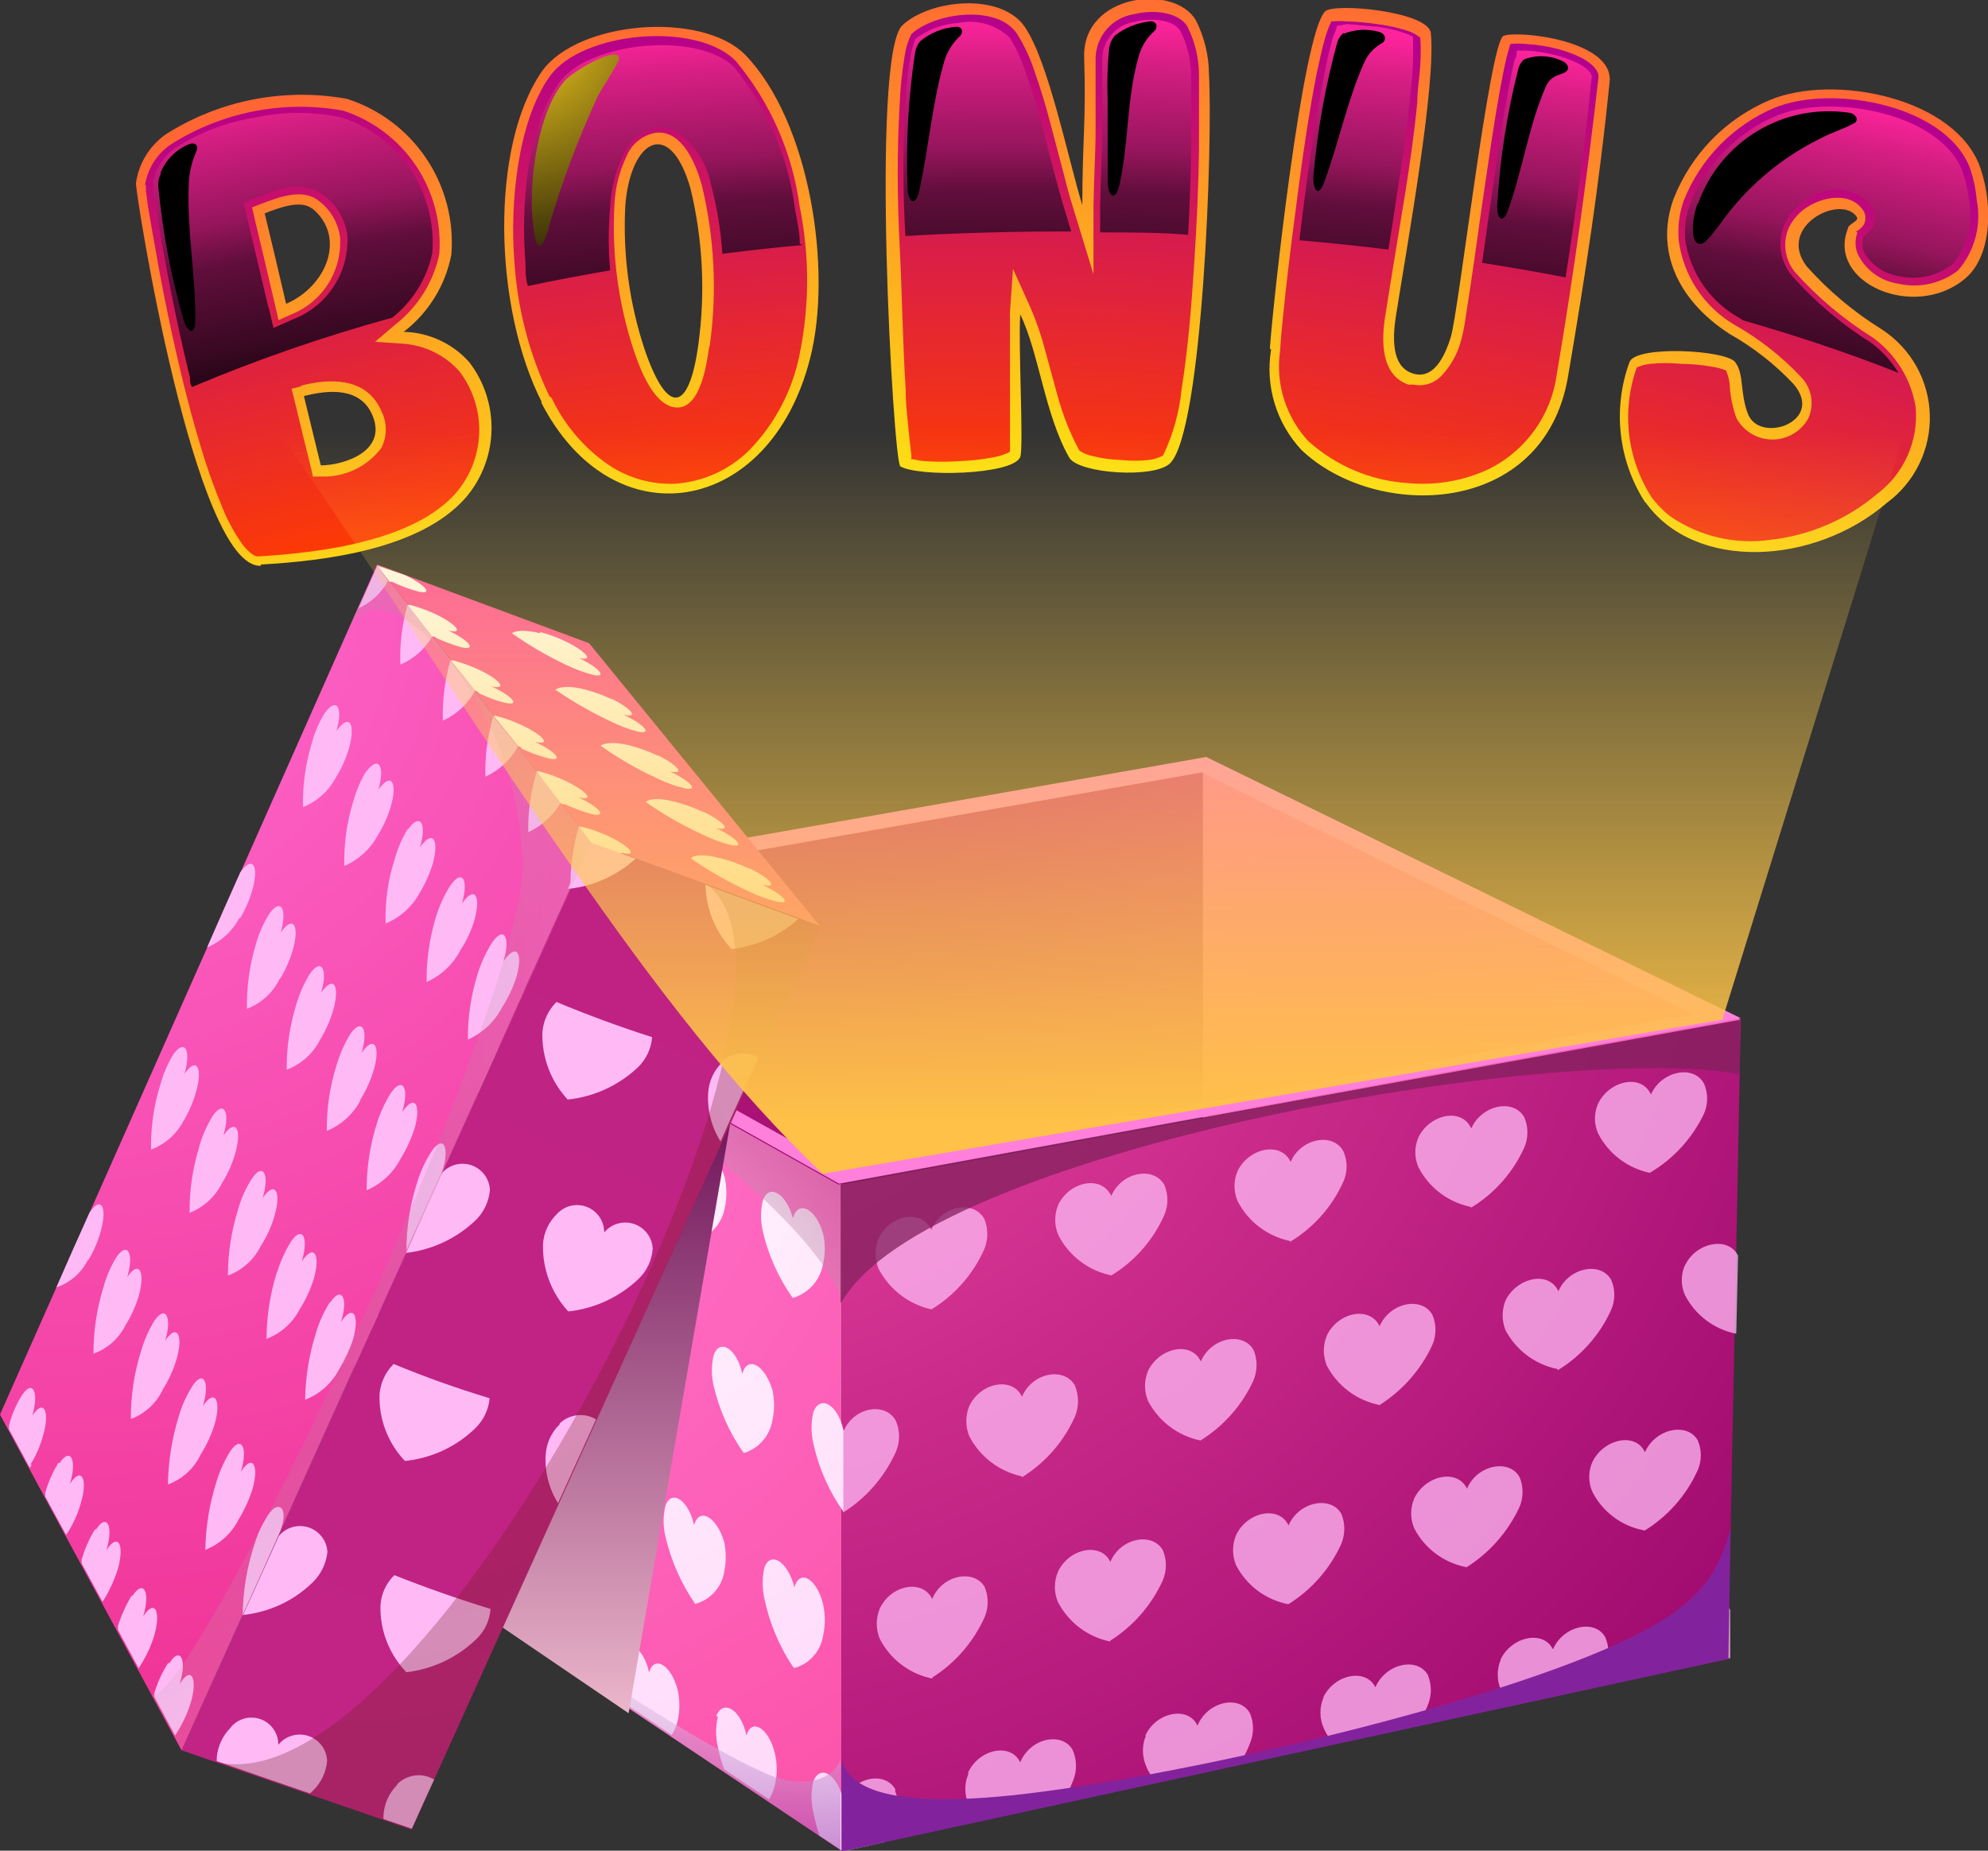 <svg width="116" height="108" viewBox="0 0 116 108" fill="none" xmlns="http://www.w3.org/2000/svg">
<rect x="0" y="0" width="116" height="108" fill="#333333" stroke="none"/>
<g clip-path="url(#clip0_4_2870)">
<path fill-rule="evenodd" clip-rule="evenodd" d="M49.099 108V69.127L20.301 53.068L20.829 89.074L49.099 108Z" fill="url(#paint0_radial_4_2870)"/>
<path fill-rule="evenodd" clip-rule="evenodd" d="M49.099 69.127V108L100.836 96.76L101.575 59.505L49.099 69.127Z" fill="url(#paint1_radial_4_2870)"/>
<path fill-rule="evenodd" clip-rule="evenodd" d="M26.282 74.246C25.451 73.107 24.854 71.816 24.523 70.446C24.386 69.868 24.386 69.266 24.523 68.687C24.857 67.72 25.878 68.335 26.282 69.76C26.581 68.705 27.602 69.32 28.041 70.71C28.176 71.289 28.176 71.891 28.041 72.469C27.971 72.89 27.778 73.281 27.487 73.594C27.196 73.907 26.82 74.127 26.405 74.228L26.282 74.246ZM31.982 77.763C31.155 76.603 30.558 75.296 30.223 73.911C30.092 73.332 30.092 72.731 30.223 72.152C30.557 71.185 31.577 71.801 31.982 73.243C32.281 72.17 33.319 72.786 33.741 74.175C33.876 74.754 33.876 75.356 33.741 75.934C33.661 76.354 33.463 76.743 33.17 77.054C32.877 77.365 32.502 77.587 32.087 77.693L31.982 77.763ZM37.699 81.281C36.855 80.112 36.257 78.784 35.94 77.376C35.812 76.797 35.812 76.197 35.94 75.618C36.292 74.615 37.312 75.231 37.699 76.691C38.016 75.618 39.036 76.216 39.458 77.64C39.591 78.219 39.591 78.82 39.458 79.399C39.386 79.834 39.193 80.24 38.901 80.57C38.608 80.9 38.228 81.14 37.805 81.264L37.699 81.281ZM43.399 84.799C42.562 83.613 41.965 82.274 41.64 80.859C41.506 80.281 41.506 79.679 41.64 79.1C41.974 78.08 42.994 78.678 43.311 80.173C43.628 79.065 44.648 79.681 45.07 81.123C45.2 81.702 45.2 82.303 45.07 82.882C44.998 83.326 44.803 83.74 44.508 84.079C44.213 84.418 43.828 84.667 43.399 84.799V84.799ZM23.555 82.653C22.732 81.498 22.135 80.197 21.796 78.819C21.647 78.242 21.647 77.637 21.796 77.06C22.13 76.11 23.151 76.761 23.555 78.168C23.854 77.148 24.875 77.781 25.227 79.188C25.376 79.765 25.376 80.37 25.227 80.947C25.17 81.374 24.982 81.772 24.689 82.087C24.396 82.403 24.012 82.619 23.591 82.706L23.555 82.653ZM29.238 86.312C28.414 85.137 27.818 83.819 27.478 82.425C27.342 81.846 27.342 81.244 27.478 80.666C27.813 79.698 28.815 80.332 29.15 81.774C29.466 80.736 30.469 81.369 30.909 82.776C31.041 83.355 31.041 83.957 30.909 84.535C30.838 84.957 30.645 85.348 30.355 85.66C30.064 85.973 29.688 86.194 29.273 86.294L29.238 86.312ZM34.92 89.953C34.09 88.775 33.493 87.45 33.16 86.048C33.029 85.469 33.029 84.868 33.16 84.289C33.495 83.304 34.515 83.938 34.92 85.397C35.219 84.342 36.239 84.975 36.591 86.4C36.729 86.978 36.729 87.581 36.591 88.159C36.523 88.581 36.331 88.973 36.039 89.286C35.748 89.599 35.371 89.819 34.955 89.918L34.92 89.953ZM40.584 93.629C39.751 92.428 39.154 91.079 38.825 89.654C38.687 89.076 38.687 88.473 38.825 87.895C39.159 86.875 40.18 87.526 40.496 89.003C40.813 87.913 41.833 88.546 42.255 89.988C42.377 90.568 42.377 91.167 42.255 91.747C42.181 92.182 41.984 92.587 41.688 92.914C41.392 93.241 41.009 93.477 40.584 93.594V93.629ZM46.266 97.27C45.458 96.053 44.891 94.691 44.595 93.26C44.472 92.68 44.472 92.081 44.595 91.501C44.947 90.481 45.967 91.114 46.354 92.627C46.671 91.519 47.674 92.152 48.026 93.612C48.166 94.219 48.166 94.851 48.026 95.459C47.957 95.9 47.764 96.312 47.467 96.646C47.171 96.98 46.784 97.221 46.354 97.341L46.266 97.27ZM23.291 62.461C22.461 61.348 21.863 60.08 21.532 58.732C21.389 58.154 21.389 57.55 21.532 56.973C21.867 56.023 22.904 56.603 23.291 58.01C23.591 56.955 24.611 57.535 25.051 58.907C25.2 59.484 25.2 60.09 25.051 60.666C24.971 61.086 24.772 61.475 24.48 61.786C24.187 62.098 23.811 62.319 23.397 62.425L23.291 62.461ZM29.062 65.732C28.221 64.613 27.622 63.331 27.302 61.968C27.162 61.39 27.162 60.787 27.302 60.209C27.637 59.224 28.675 59.805 29.062 61.229C29.361 60.156 30.399 60.754 30.821 62.126C30.959 62.705 30.959 63.307 30.821 63.885C30.725 64.315 30.508 64.709 30.197 65.02C29.885 65.332 29.491 65.548 29.062 65.644V65.732ZM34.797 69.074C33.963 67.931 33.365 66.634 33.037 65.257C32.9 64.679 32.9 64.077 33.037 63.498C33.372 62.513 34.41 63.094 34.797 64.536C35.096 63.446 36.133 64.026 36.556 65.433C36.691 66.012 36.691 66.614 36.556 67.192C36.481 67.631 36.285 68.04 35.99 68.373C35.694 68.706 35.311 68.949 34.885 69.074H34.797ZM40.531 72.416C39.691 71.257 39.093 69.942 38.772 68.547C38.629 67.969 38.629 67.365 38.772 66.788C39.106 65.767 40.144 66.348 40.531 67.808C40.848 66.717 41.886 67.298 42.291 68.722C42.415 69.302 42.415 69.902 42.291 70.481C42.211 70.937 42.003 71.361 41.691 71.704C41.38 72.046 40.978 72.293 40.531 72.416V72.416ZM46.266 75.758C45.426 74.58 44.828 73.247 44.507 71.836C44.373 71.257 44.373 70.656 44.507 70.077C44.841 69.039 45.879 69.62 46.266 71.097C46.583 69.971 47.621 70.552 48.026 71.994C48.161 72.573 48.161 73.175 48.026 73.753C47.949 74.216 47.743 74.648 47.432 75C47.121 75.351 46.717 75.608 46.266 75.741V75.758ZM20.6 70.763C21.018 70.668 21.398 70.45 21.69 70.136C21.982 69.822 22.172 69.428 22.236 69.004C22.374 68.426 22.374 67.823 22.236 67.245C21.867 65.873 20.846 65.275 20.477 66.295V70.71L20.6 70.763ZM22.5 87.438C22.148 86.048 21.128 85.38 20.829 86.382V89.074L22.13 89.936C22.287 89.699 22.4 89.437 22.465 89.162C22.614 88.585 22.614 87.98 22.465 87.403L22.5 87.438ZM47.463 84.254C47.777 85.684 48.375 87.035 49.222 88.229V83.48C48.888 81.967 47.867 81.369 47.463 82.39C47.318 83.003 47.318 83.641 47.463 84.254V84.254ZM49.222 105.098C48.888 103.585 47.885 102.917 47.463 103.937C47.318 104.544 47.318 105.177 47.463 105.784C47.553 106.236 47.67 106.682 47.814 107.121L49.134 108V105.133L49.222 105.098ZM28.252 92.926C28.393 92.348 28.393 91.745 28.252 91.167C27.901 89.777 26.88 89.109 26.581 90.129C26.247 88.687 25.244 88.036 24.822 88.968C24.678 89.546 24.678 90.15 24.822 90.727C24.915 91.156 25.032 91.579 25.174 91.993L27.813 93.752C27.962 93.5 28.074 93.227 28.147 92.943L28.252 92.926ZM30.557 92.715C30.423 93.293 30.423 93.895 30.557 94.474C30.645 94.911 30.769 95.34 30.926 95.758L33.547 97.517C33.707 97.263 33.82 96.983 33.882 96.69C34.011 96.111 34.011 95.51 33.882 94.931C33.53 93.506 32.51 92.838 32.211 93.893C31.876 92.433 30.873 91.765 30.451 92.732L30.557 92.715ZM36.221 96.444C36.087 97.022 36.087 97.624 36.221 98.203C36.314 98.637 36.432 99.066 36.573 99.487L39.194 101.246C39.36 100.987 39.479 100.701 39.546 100.401C39.673 99.822 39.673 99.222 39.546 98.642C39.194 97.2 38.174 96.532 37.875 97.605C37.558 96.127 36.538 95.459 36.116 96.426L36.221 96.444ZM41.886 100.19C41.752 100.769 41.752 101.37 41.886 101.949C41.974 102.392 42.098 102.828 42.255 103.251C43.117 103.849 44.015 104.429 44.877 105.01C45.036 104.75 45.149 104.464 45.211 104.165C45.361 103.559 45.361 102.925 45.211 102.319C44.877 100.876 43.856 100.208 43.557 101.281C43.24 99.786 42.22 99.135 41.798 100.12L41.886 100.19Z" fill="url(#paint2_radial_4_2870)"/>
<path opacity="0.75" fill-rule="evenodd" clip-rule="evenodd" d="M54.341 76.409C53.685 76.263 53.07 75.974 52.538 75.564C52.006 75.153 51.571 74.631 51.262 74.034C51.032 73.471 51.032 72.839 51.262 72.276C51.896 70.904 53.76 70.517 54.341 71.766C54.939 70.341 56.804 70.007 57.437 71.132C57.666 71.696 57.666 72.327 57.437 72.891C56.79 74.348 55.717 75.575 54.358 76.409H54.341ZM64.808 74.421C64.154 74.281 63.54 73.997 63.011 73.589C62.481 73.182 62.049 72.661 61.747 72.064C61.631 71.786 61.571 71.487 61.571 71.185C61.571 70.883 61.631 70.584 61.747 70.305C62.398 68.951 64.263 68.547 64.843 69.795C65.441 68.388 67.306 68.037 67.939 69.145C68.056 69.423 68.117 69.722 68.117 70.024C68.117 70.326 68.056 70.625 67.939 70.904C67.294 72.362 66.221 73.589 64.861 74.421H64.808ZM75.257 72.416C74.609 72.28 74 72.001 73.473 71.599C72.947 71.198 72.517 70.683 72.214 70.094C72.095 69.817 72.034 69.517 72.034 69.215C72.034 68.913 72.095 68.613 72.214 68.335C72.865 66.999 74.73 66.576 75.31 67.808C75.891 66.436 77.773 66.049 78.389 67.192C78.512 67.469 78.576 67.769 78.576 68.072C78.576 68.375 78.512 68.674 78.389 68.951C77.736 70.415 76.649 71.643 75.275 72.469L75.257 72.416ZM85.812 70.429C85.166 70.296 84.557 70.019 84.03 69.621C83.504 69.222 83.073 68.711 82.769 68.124C82.647 67.847 82.584 67.548 82.584 67.245C82.584 66.942 82.647 66.643 82.769 66.365C83.42 65.029 85.285 64.606 85.848 65.855C86.463 64.466 88.328 64.096 88.944 65.205C89.063 65.483 89.124 65.782 89.124 66.084C89.124 66.386 89.063 66.686 88.944 66.963C88.285 68.424 87.2 69.65 85.83 70.481L85.812 70.429ZM96.262 68.441C95.622 68.307 95.02 68.033 94.5 67.637C93.979 67.242 93.554 66.735 93.254 66.154C93.13 65.878 93.065 65.578 93.065 65.275C93.065 64.972 93.13 64.672 93.254 64.395C93.905 63.059 95.769 62.636 96.332 63.868C96.948 62.496 98.813 62.109 99.428 63.234C99.55 63.512 99.612 63.811 99.612 64.114C99.612 64.417 99.55 64.716 99.428 64.993C98.747 66.421 97.657 67.615 96.297 68.424L96.262 68.441ZM59.618 86.154C58.968 86.012 58.356 85.729 57.827 85.325C57.298 84.921 56.865 84.405 56.557 83.814C56.327 83.251 56.327 82.619 56.557 82.055C57.191 80.701 59.056 80.296 59.636 81.51C60.217 80.103 62.081 79.751 62.715 80.842C62.838 81.134 62.901 81.448 62.901 81.765C62.901 82.082 62.838 82.396 62.715 82.689C62.06 84.141 60.989 85.365 59.636 86.207L59.618 86.154ZM70.033 84.061C69.387 83.925 68.779 83.648 68.253 83.25C67.726 82.851 67.295 82.341 66.989 81.756C66.872 81.478 66.812 81.179 66.812 80.877C66.812 80.575 66.872 80.276 66.989 79.997C67.64 78.643 69.505 78.238 70.068 79.452C70.666 78.045 72.531 77.693 73.147 78.784C73.377 79.347 73.377 79.979 73.147 80.543C72.485 81.996 71.407 83.22 70.05 84.061H70.033ZM80.465 81.985C79.82 81.853 79.212 81.579 78.686 81.183C78.16 80.788 77.728 80.281 77.421 79.698C77.189 79.135 77.189 78.503 77.421 77.939C78.055 76.585 79.919 76.18 80.5 77.394C81.098 76.005 82.963 75.635 83.578 76.726C83.698 77.003 83.76 77.303 83.76 77.605C83.76 77.908 83.698 78.207 83.578 78.485C82.909 79.933 81.833 81.155 80.482 82.003L80.465 81.985ZM90.879 79.892C90.24 79.763 89.637 79.495 89.114 79.105C88.59 78.716 88.16 78.216 87.853 77.64C87.621 77.077 87.621 76.445 87.853 75.881C88.504 74.562 90.369 74.123 90.932 75.354C91.53 73.964 93.395 73.595 94.01 74.685C94.132 74.963 94.195 75.262 94.195 75.565C94.195 75.868 94.132 76.167 94.01 76.444C93.35 77.903 92.264 79.129 90.897 79.962L90.879 79.892ZM54.394 97.956C53.742 97.824 53.128 97.546 52.599 97.144C52.069 96.742 51.636 96.226 51.333 95.635C51.102 95.071 51.102 94.439 51.333 93.876C51.966 92.504 53.813 92.117 54.394 93.313C54.974 91.888 56.839 91.554 57.455 92.609C57.687 93.172 57.687 93.805 57.455 94.368C56.807 95.814 55.749 97.037 54.411 97.886L54.394 97.956ZM64.773 95.793C64.126 95.66 63.517 95.384 62.99 94.985C62.464 94.586 62.033 94.075 61.729 93.489C61.612 93.21 61.552 92.911 61.552 92.609C61.552 92.307 61.612 92.008 61.729 91.73C62.363 90.358 64.228 89.971 64.79 91.149C65.371 89.742 67.236 89.39 67.851 90.463C67.969 90.741 68.03 91.04 68.03 91.343C68.03 91.645 67.969 91.944 67.851 92.222C67.196 93.668 66.132 94.891 64.79 95.74L64.773 95.793ZM75.152 93.612C74.509 93.486 73.903 93.217 73.379 92.824C72.855 92.431 72.427 91.924 72.126 91.343C72.009 91.064 71.949 90.765 71.949 90.463C71.949 90.161 72.009 89.862 72.126 89.584C72.76 88.229 74.624 87.825 75.187 89.021C75.785 87.631 77.632 87.262 78.266 88.335C78.498 88.898 78.498 89.531 78.266 90.094C77.609 91.544 76.538 92.768 75.187 93.612H75.152ZM85.531 91.448C84.893 91.322 84.292 91.054 83.771 90.664C83.25 90.275 82.824 89.773 82.523 89.197C82.404 88.919 82.342 88.62 82.342 88.317C82.342 88.015 82.404 87.716 82.523 87.438C83.174 86.101 85.021 85.679 85.601 86.875C86.182 85.485 88.047 85.116 88.662 86.189C88.781 86.467 88.841 86.766 88.841 87.068C88.841 87.371 88.781 87.67 88.662 87.948C87.99 89.394 86.915 90.615 85.566 91.466L85.531 91.448ZM95.91 89.302C95.274 89.183 94.674 88.919 94.156 88.532C93.637 88.145 93.215 87.644 92.92 87.068C92.795 86.792 92.731 86.492 92.731 86.189C92.731 85.886 92.795 85.586 92.92 85.309C93.57 83.973 95.435 83.55 95.981 84.747C96.596 83.357 98.443 82.988 99.059 84.043C99.18 84.32 99.243 84.62 99.243 84.922C99.243 85.225 99.18 85.525 99.059 85.802C98.403 87.258 97.324 88.484 95.963 89.32L95.91 89.302ZM52.248 104.429C51.632 103.321 49.767 103.708 49.204 105.133V108.035L51.597 107.508C51.862 107.128 52.075 106.713 52.23 106.276C52.462 105.713 52.462 105.081 52.23 104.517L52.248 104.429ZM49.204 88.264C50.545 87.415 51.609 86.192 52.265 84.747C52.394 84.456 52.46 84.141 52.46 83.823C52.46 83.505 52.394 83.191 52.265 82.9C51.632 81.774 49.767 82.126 49.204 83.568V88.317V88.264ZM98.32 73.823C98.196 74.1 98.132 74.4 98.132 74.703C98.132 75.006 98.196 75.306 98.32 75.582C98.617 76.158 99.041 76.66 99.558 77.05C100.076 77.44 100.675 77.708 101.311 77.834L101.416 73.278C100.853 72.135 98.989 72.487 98.338 73.806L98.32 73.823ZM100.994 94.016C100.431 92.891 98.584 93.278 97.933 94.614C97.811 94.891 97.748 95.191 97.748 95.494C97.748 95.797 97.811 96.096 97.933 96.373C98.078 96.715 98.287 97.025 98.549 97.288L100.959 96.76V93.981L100.994 94.016ZM56.505 103.515C56.388 103.793 56.327 104.092 56.327 104.394C56.327 104.696 56.388 104.995 56.505 105.274C56.65 105.634 56.866 105.963 57.138 106.241L61.941 105.203C62.208 104.822 62.427 104.408 62.591 103.972C62.719 103.681 62.785 103.366 62.785 103.049C62.785 102.731 62.719 102.416 62.591 102.125C61.976 101.035 60.111 101.421 59.531 102.846C58.968 101.668 57.12 102.072 56.487 103.444L56.505 103.515ZM66.866 101.281C66.749 101.559 66.689 101.858 66.689 102.16C66.689 102.462 66.749 102.761 66.866 103.04C67.002 103.396 67.212 103.72 67.482 103.99L72.302 102.952C72.565 102.576 72.778 102.168 72.935 101.738C73.052 101.46 73.113 101.161 73.113 100.859C73.113 100.557 73.052 100.258 72.935 99.979C72.32 98.889 70.472 99.276 69.874 100.7C69.311 99.522 67.447 99.926 66.831 101.281H66.866ZM77.228 99.064C77.109 99.342 77.047 99.642 77.047 99.944C77.047 100.246 77.109 100.546 77.228 100.823C77.374 101.173 77.59 101.491 77.861 101.756L82.664 100.718C82.928 100.341 83.147 99.933 83.314 99.504C83.547 98.941 83.547 98.308 83.314 97.745C82.699 96.672 80.852 97.077 80.254 98.466C79.691 97.323 77.844 97.71 77.21 99.064H77.228ZM87.572 96.848C87.454 97.126 87.393 97.425 87.393 97.728C87.393 98.03 87.454 98.329 87.572 98.607C87.718 98.957 87.934 99.274 88.205 99.539L93.008 98.484C93.285 98.121 93.504 97.718 93.659 97.288C93.785 97.012 93.85 96.712 93.85 96.409C93.85 96.105 93.785 95.805 93.659 95.529C93.06 94.474 91.213 94.861 90.615 96.25C90.052 95.107 88.205 95.494 87.554 96.848H87.572Z" fill="url(#paint3_radial_4_2870)"/>
<path style="mix-blend-mode:multiply" opacity="0.5" fill-rule="evenodd" clip-rule="evenodd" d="M25.754 91.466C22.412 88.986 21.268 87.209 20.776 84.43V89.038L49.046 107.965V102.688C48.465 104.13 46.46 104.271 44.806 103.55C39.634 101.281 30.346 94.755 25.701 91.378L25.754 91.466Z" fill="url(#paint4_radial_4_2870)"/>
<path style="mix-blend-mode:multiply" fill-rule="evenodd" clip-rule="evenodd" d="M49.099 102.776V108.053L100.853 96.813L100.977 89.197C100.203 92.24 98.69 93.981 94.292 95.969C85.883 99.768 68.221 103.796 59.108 104.764C54.552 105.238 49.855 105.168 49.151 102.811L49.099 102.776Z" fill="url(#paint5_radial_4_2870)"/>
<path style="mix-blend-mode:multiply" opacity="0.4" fill-rule="evenodd" clip-rule="evenodd" d="M20.354 56.849V53.068L49.151 69.127V76.005C47.216 69.479 25.913 55.267 20.406 56.849H20.354Z" fill="url(#paint6_radial_4_2870)"/>
<path style="mix-blend-mode:multiply" opacity="0.75" fill-rule="evenodd" clip-rule="evenodd" d="M49.099 76.005C54.024 67.21 90.686 60.719 101.522 62.689V59.505L49.046 69.127V76.005H49.099Z" fill="url(#paint7_radial_4_2870)"/>
<path fill-rule="evenodd" clip-rule="evenodd" d="M48.923 69.127L101.381 59.488L70.314 44.238L20.301 53.068L48.923 69.127Z" fill="url(#paint8_radial_4_2870)"/>
<path fill-rule="evenodd" clip-rule="evenodd" d="M70.191 65.222L101.575 59.505L70.314 44.238L70.191 45.1V65.222Z" fill="url(#paint9_radial_4_2870)"/>
<path d="M70.191 45.117L98.831 59.189L49.081 68.195L22.588 53.42L70.191 45.065V45.117ZM70.332 44.185L20.301 52.98L48.958 69.074L101.575 59.418L70.332 44.15V44.185Z" fill="#FF80DB"/>
<path style="mix-blend-mode:multiply" fill-rule="evenodd" clip-rule="evenodd" d="M36.679 99.979L42.59 65.662L40.549 64.536L28.639 94.509L36.679 99.979Z" fill="url(#paint10_linear_4_2870)"/>
<path fill-rule="evenodd" clip-rule="evenodd" d="M22.007 32.945L34.497 49.128L10.59 102.143L0 82.548L22.007 32.945Z" fill="url(#paint11_radial_4_2870)"/>
<path fill-rule="evenodd" clip-rule="evenodd" d="M34.497 49.128L47.832 54.035L34.374 37.536L22.007 32.945L34.497 49.128Z" fill="url(#paint12_radial_4_2870)"/>
<path fill-rule="evenodd" clip-rule="evenodd" d="M47.832 54.035L34.497 49.128L10.59 102.143L24.013 106.769L47.832 54.035Z" fill="url(#paint13_radial_4_2870)"/>
<path fill-rule="evenodd" clip-rule="evenodd" d="M1.777 85.468C2.114 84.922 2.369 84.329 2.533 83.709C2.92 82.319 2.533 81.616 1.882 82.618C2.305 81.194 1.882 80.49 1.284 81.422C0.939 81.964 0.683 82.558 0.528 83.181C0.528 83.269 0.528 83.357 0.528 83.41L1.742 85.661L1.847 85.485L1.777 85.468ZM3.413 85.362C3.071 85.908 2.81 86.501 2.639 87.121C2.644 87.191 2.644 87.262 2.639 87.332L3.853 89.566L3.958 89.425C4.301 88.88 4.562 88.288 4.732 87.666C5.137 86.259 4.732 85.573 4.081 86.594C4.521 85.134 4.081 84.448 3.483 85.38L3.413 85.362ZM5.541 89.249C5.204 89.798 4.944 90.389 4.767 91.008C4.762 91.085 4.762 91.161 4.767 91.237L5.981 93.471L6.087 93.313C6.42 92.76 6.686 92.17 6.878 91.554C7.283 90.111 6.878 89.425 6.21 90.463C6.65 89.003 6.21 88.3 5.612 89.249H5.541ZM7.67 93.137C7.337 93.69 7.072 94.28 6.878 94.896C6.886 94.966 6.886 95.037 6.878 95.107L8.092 97.358L8.198 97.182C8.546 96.635 8.818 96.044 9.007 95.423C9.412 93.981 9.007 93.295 8.356 94.333C8.796 92.855 8.356 92.169 7.74 93.119L7.67 93.137ZM9.816 97.042C9.463 97.586 9.19 98.178 9.007 98.801C9.002 98.877 9.002 98.953 9.007 99.029L10.221 101.281L10.326 101.105C10.672 100.557 10.944 99.965 11.136 99.346C11.558 97.886 11.136 97.2 10.485 98.273C10.942 96.778 10.485 96.074 9.887 97.059L9.816 97.042ZM14.161 94.245C14.865 92.697 15.551 91.149 16.255 89.584C16.959 88.018 16.255 87.438 15.639 88.423C15.284 88.966 15.012 89.559 14.83 90.182C14.407 91.477 14.181 92.829 14.161 94.192V94.245ZM11.98 90.446C12.819 90.116 13.508 89.49 13.915 88.687C14.255 88.135 14.527 87.545 14.724 86.928C15.146 85.503 14.724 84.817 14.056 85.89C14.496 84.412 14.056 83.744 13.422 84.711C13.083 85.261 12.817 85.852 12.631 86.47C12.22 87.762 12.001 89.108 11.98 90.463V90.446ZM9.799 86.629C10.645 86.319 11.334 85.686 11.716 84.87C12.062 84.322 12.334 83.73 12.525 83.111C12.93 81.686 12.525 81.018 11.839 82.055C12.279 80.595 11.839 79.927 11.224 80.894C10.877 81.44 10.61 82.032 10.432 82.653C10.033 83.936 9.82 85.268 9.799 86.611V86.629ZM7.635 82.812C8.049 82.657 8.428 82.422 8.751 82.12C9.074 81.818 9.335 81.455 9.517 81.053C9.862 80.506 10.128 79.914 10.309 79.294C10.713 77.887 10.309 77.218 9.64 78.238C10.062 76.814 9.64 76.145 9.007 77.078C8.672 77.627 8.412 78.218 8.233 78.837C7.833 80.106 7.631 81.428 7.635 82.759V82.812ZM7.318 77.341C7.662 76.794 7.928 76.202 8.11 75.582C8.479 74.175 8.11 73.524 7.424 74.527C7.846 73.102 7.424 72.434 6.79 73.366C6.457 73.914 6.202 74.506 6.034 75.125C5.647 76.378 5.451 77.683 5.453 78.995C6.267 78.708 6.936 78.115 7.318 77.341V77.341ZM5.137 73.56C5.474 73.014 5.729 72.421 5.893 71.801C6.263 70.429 5.893 69.76 5.225 70.763C4.574 72.205 3.923 73.665 3.29 75.125C3.69 74.992 4.059 74.78 4.377 74.502C4.694 74.224 4.952 73.886 5.137 73.507V73.56ZM9.359 63.287C8.972 64.516 8.788 65.799 8.813 67.087C9.623 66.785 10.293 66.197 10.696 65.433C11.029 64.885 11.283 64.293 11.452 63.674C11.839 62.302 11.452 61.651 10.766 62.672C11.171 61.247 10.766 60.614 10.115 61.528C9.781 62.076 9.527 62.668 9.359 63.287V63.287ZM11.628 66.928C11.237 68.174 11.047 69.475 11.065 70.781C11.894 70.448 12.57 69.822 12.965 69.022C13.305 68.475 13.566 67.883 13.739 67.263C14.126 65.873 13.739 65.24 13.036 66.26C13.458 64.835 13.036 64.202 12.402 65.134C12.067 65.684 11.807 66.275 11.628 66.893V66.928ZM13.898 70.569C13.501 71.821 13.299 73.126 13.299 74.439C14.146 74.123 14.839 73.493 15.235 72.68C15.586 72.137 15.853 71.544 16.026 70.921C16.431 69.514 16.026 68.881 15.322 69.919C15.762 68.476 15.322 67.825 14.689 68.793C14.342 69.338 14.075 69.93 13.898 70.552V70.569ZM16.167 74.21C15.765 75.479 15.558 76.802 15.551 78.133C16.399 77.811 17.096 77.184 17.504 76.374C17.852 75.827 18.124 75.235 18.313 74.615C18.718 73.19 18.313 72.557 17.609 73.612C18.049 72.135 17.609 71.502 16.959 72.487C16.624 73.039 16.358 73.629 16.167 74.246V74.21ZM19.263 75.969C18.915 76.516 18.642 77.108 18.454 77.728C18.043 79.008 17.824 80.342 17.803 81.686C18.652 81.36 19.353 80.734 19.773 79.927C20.122 79.378 20.4 78.787 20.6 78.168C21.005 76.726 20.6 76.075 19.896 77.148C20.354 75.688 19.896 75.037 19.263 76.022V75.969ZM23.714 72.979L25.825 68.3C26.265 66.84 25.825 66.207 25.156 67.227C24.808 67.774 24.536 68.366 24.347 68.986C23.933 70.259 23.72 71.588 23.714 72.926V72.979ZM21.392 69.461C22.249 69.095 22.952 68.442 23.38 67.614C23.719 67.063 23.991 66.472 24.189 65.855C24.593 64.448 24.189 63.815 23.467 64.906C23.907 63.428 23.467 62.812 22.799 63.797C22.457 64.348 22.186 64.939 21.99 65.556C21.591 66.82 21.389 68.137 21.392 69.461V69.461ZM21.022 64.184C21.363 63.636 21.629 63.044 21.814 62.425C22.218 61.018 21.814 60.385 21.093 61.458C21.532 60.016 21.093 59.382 20.424 60.367C20.091 60.918 19.831 61.509 19.65 62.126C19.249 63.377 19.053 64.683 19.07 65.996C19.904 65.653 20.594 65.031 21.022 64.237V64.184ZM18.683 60.666C19.016 60.116 19.276 59.525 19.456 58.907C19.843 57.5 19.456 56.885 18.735 57.94C19.157 56.498 18.735 55.882 18.067 56.849C17.732 57.399 17.471 57.99 17.293 58.608C16.906 59.843 16.716 61.131 16.73 62.425C17.578 62.104 18.275 61.476 18.683 60.666V60.666ZM16.325 57.148C16.662 56.6 16.923 56.008 17.099 55.39C17.486 54 17.099 53.384 16.378 54.422C16.782 52.997 16.378 52.382 15.71 53.332C15.368 53.878 15.108 54.47 14.935 55.091C14.564 56.316 14.386 57.592 14.408 58.872C15.248 58.553 15.934 57.923 16.325 57.113V57.148ZM13.985 53.631C14.318 53.082 14.573 52.49 14.742 51.872C15.111 50.517 14.742 49.902 14.021 50.904C13.37 52.364 12.719 53.824 12.086 55.284C12.911 54.947 13.586 54.322 13.985 53.525V53.631ZM18.19 43.376C17.823 44.584 17.65 45.843 17.68 47.105C18.513 46.766 19.198 46.143 19.615 45.346C19.951 44.797 20.211 44.205 20.389 43.587C20.741 42.215 20.389 41.617 19.632 42.655C20.037 41.248 19.632 40.667 18.946 41.617C18.607 42.162 18.352 42.755 18.19 43.376ZM21.374 44.994C21.043 45.543 20.788 46.135 20.617 46.753C20.237 47.977 20.058 49.254 20.09 50.535C20.914 50.182 21.596 49.563 22.025 48.776C22.371 48.23 22.637 47.638 22.817 47.017C23.203 45.627 22.817 45.047 22.078 46.085C22.482 44.678 22.078 44.08 21.374 45.029V44.994ZM23.819 48.336C23.477 48.882 23.216 49.474 23.045 50.095C22.643 51.32 22.459 52.606 22.5 53.895C23.339 53.551 24.034 52.93 24.47 52.136C24.808 51.585 25.074 50.994 25.262 50.377C25.631 48.987 25.262 48.389 24.505 49.444C24.927 48.02 24.505 47.422 23.819 48.389V48.336ZM26.265 51.696C25.919 52.244 25.647 52.836 25.455 53.455C25.067 54.701 24.877 56.001 24.892 57.307C25.752 56.927 26.454 56.262 26.88 55.425C27.239 54.884 27.512 54.29 27.689 53.666C28.076 52.259 27.689 51.661 26.951 52.734C27.373 51.291 26.951 50.693 26.265 51.696V51.696ZM28.692 55.038C28.351 55.588 28.079 56.179 27.883 56.797C27.484 58.047 27.288 59.354 27.302 60.666C28.168 60.281 28.876 59.61 29.308 58.767C29.66 58.219 29.938 57.628 30.135 57.008C30.539 55.583 30.135 55.003 29.378 56.093C29.818 54.616 29.378 54.018 28.692 55.038V55.038ZM33.284 51.819L34.497 49.11L33.794 48.178C33.44 49.359 33.268 50.586 33.284 51.819V51.819ZM30.821 48.565C31.628 48.194 32.299 47.579 32.738 46.806L31.313 45.047C30.97 46.187 30.804 47.374 30.821 48.565ZM28.323 45.328C29.126 44.958 29.791 44.342 30.223 43.569L28.78 41.81C28.442 42.952 28.288 44.139 28.323 45.328V45.328ZM25.842 42.057C26.645 41.692 27.307 41.074 27.725 40.298L26.282 38.539C25.953 39.681 25.805 40.868 25.842 42.057V42.057ZM23.362 38.785C24.147 38.452 24.802 37.872 25.227 37.132L23.784 35.285C23.456 36.427 23.313 37.615 23.362 38.803V38.785ZM20.881 35.513C21.632 35.185 22.251 34.615 22.641 33.895L22.025 33.016L20.899 35.548L20.881 35.513Z" fill="url(#paint14_radial_4_2870)"/>
<path fill-rule="evenodd" clip-rule="evenodd" d="M13.475 100.806C12.998 101.274 12.705 101.899 12.648 102.565V102.776L15.375 103.726L18.084 104.658L18.26 104.5C18.741 104.034 19.035 103.408 19.087 102.741C19.07 102.416 18.955 102.105 18.757 101.848C18.558 101.591 18.287 101.4 17.978 101.3C17.668 101.201 17.336 101.198 17.026 101.292C16.715 101.386 16.44 101.572 16.237 101.826C16.243 101.503 16.148 101.186 15.967 100.918C15.785 100.651 15.525 100.446 15.223 100.333C14.92 100.219 14.589 100.202 14.277 100.283C13.964 100.365 13.684 100.541 13.475 100.788V100.806ZM23.168 104.165C22.702 104.638 22.421 105.262 22.377 105.924C22.369 106 22.369 106.077 22.377 106.153L24.03 106.716C24.453 105.766 24.892 104.799 25.332 103.849C24.996 103.648 24.602 103.564 24.214 103.612C23.825 103.66 23.463 103.836 23.186 104.113L23.168 104.165ZM23.696 97.587C25.238 97.412 26.68 96.731 27.795 95.652C28.282 95.19 28.577 94.562 28.622 93.893C26.726 93.31 24.854 92.653 23.01 91.923C22.531 92.389 22.243 93.016 22.201 93.682C22.181 94.397 22.303 95.108 22.56 95.775C22.817 96.442 23.203 97.052 23.696 97.569V97.587ZM14.161 94.245C15.706 94.092 17.152 93.415 18.26 92.328C18.736 91.856 19.035 91.235 19.105 90.569C19.087 90.247 18.973 89.939 18.777 89.683C18.581 89.427 18.313 89.237 18.007 89.136C17.701 89.035 17.372 89.029 17.062 89.118C16.753 89.208 16.477 89.388 16.272 89.636L14.161 94.298V94.245ZM22.957 79.61C22.485 80.081 22.198 80.705 22.148 81.369C22.124 82.083 22.242 82.794 22.496 83.462C22.75 84.129 23.134 84.739 23.626 85.257C25.167 85.103 26.611 84.434 27.725 83.357C28.209 82.892 28.509 82.267 28.569 81.598C26.666 81.024 24.793 80.355 22.957 79.593V79.61ZM32.65 83.128C32.172 83.594 31.883 84.221 31.841 84.887C31.778 85.884 32.03 86.874 32.562 87.719L34.779 82.829C34.447 82.63 34.058 82.546 33.673 82.591C33.288 82.635 32.928 82.806 32.65 83.076V83.128ZM33.16 76.532C34.698 76.367 36.139 75.699 37.259 74.633C37.743 74.169 38.038 73.542 38.086 72.874C38.072 72.551 37.96 72.24 37.765 71.981C37.571 71.723 37.303 71.53 36.996 71.427C36.689 71.324 36.359 71.317 36.048 71.405C35.737 71.494 35.46 71.675 35.254 71.924C35.257 71.602 35.162 71.287 34.982 71.02C34.801 70.754 34.544 70.549 34.244 70.432C33.944 70.316 33.616 70.293 33.303 70.368C32.99 70.443 32.707 70.611 32.492 70.851C32.013 71.316 31.725 71.943 31.683 72.61C31.646 74.06 32.176 75.467 33.16 76.532V76.532ZM23.661 73.12C25.201 72.95 26.642 72.275 27.76 71.203C28.237 70.734 28.53 70.11 28.587 69.444C28.572 69.121 28.46 68.81 28.266 68.551C28.071 68.293 27.803 68.1 27.496 67.997C27.19 67.894 26.859 67.887 26.548 67.975C26.237 68.064 25.96 68.245 25.754 68.494C25.051 70.059 24.347 71.607 23.661 73.173V73.12ZM32.457 58.485C31.987 58.958 31.701 59.581 31.648 60.244C31.607 61.695 32.138 63.103 33.125 64.167C34.661 64.006 36.101 63.345 37.224 62.285C37.705 61.819 37.999 61.193 38.051 60.526C36.158 59.92 34.291 59.233 32.457 58.468V58.485ZM42.132 62.003C41.654 62.469 41.365 63.096 41.323 63.762C41.26 64.764 41.512 65.761 42.044 66.612C42.766 64.976 43.522 63.358 44.243 61.722C43.914 61.525 43.53 61.441 43.149 61.482C42.768 61.523 42.411 61.688 42.132 61.95V62.003ZM42.642 55.39C44.108 55.23 45.486 54.615 46.583 53.631L43.856 52.628L41.165 51.625C41.188 53.001 41.714 54.321 42.642 55.337V55.39ZM33.16 51.872C34.622 51.718 35.997 51.102 37.083 50.113L34.374 49.11L33.16 51.819V51.872Z" fill="url(#paint15_radial_4_2870)"/>
<path fill-rule="evenodd" clip-rule="evenodd" d="M31.524 36.956C30.539 36.709 30.012 36.833 29.871 36.956C30.882 37.669 31.953 38.293 33.072 38.82C33.564 39.056 34.076 39.244 34.603 39.383C35.465 39.577 34.99 38.978 33.776 38.398C34.691 38.609 34.216 38.029 33.037 37.448C32.553 37.211 32.046 37.022 31.524 36.885V36.956ZM35.694 40.808C35.203 40.571 34.691 40.382 34.163 40.245C33.16 39.981 32.615 40.104 32.404 40.245C33.434 40.957 34.523 41.581 35.658 42.109C36.153 42.357 36.672 42.552 37.207 42.69C38.104 42.883 37.629 42.303 36.38 41.705C37.312 41.934 36.837 41.336 35.641 40.755L35.694 40.808ZM38.368 44.097C37.865 43.854 37.341 43.66 36.802 43.517C35.782 43.253 35.219 43.376 35.043 43.517C36.077 44.252 37.179 44.888 38.333 45.416C38.838 45.666 39.369 45.86 39.916 45.997C40.813 46.19 40.338 45.61 39.071 45.012C40.039 45.24 39.546 44.642 38.35 44.062L38.368 44.097ZM41.024 47.386C40.516 47.143 39.986 46.949 39.441 46.806C38.403 46.524 37.84 46.63 37.681 46.806C38.729 47.54 39.842 48.176 41.006 48.706C41.518 48.959 42.054 49.16 42.607 49.304C43.522 49.515 43.047 48.917 41.763 48.319C42.748 48.547 42.273 47.967 41.042 47.369L41.024 47.386ZM43.68 50.676C43.167 50.43 42.631 50.235 42.08 50.095C41.024 49.814 40.444 49.902 40.32 50.095C41.381 50.833 42.506 51.474 43.68 52.012C44.204 52.268 44.752 52.468 45.316 52.61C46.231 52.822 45.756 52.241 44.472 51.625C45.457 51.872 44.982 51.274 43.733 50.676H43.68ZM36.257 49.761C37.259 50.007 36.802 49.427 35.571 48.829C35.051 48.583 34.509 48.388 33.952 48.248H33.794L34.497 49.181L36.257 49.814V49.761ZM32.914 46.911C33.436 47.155 33.977 47.355 34.533 47.51C35.465 47.703 35.008 47.123 33.741 46.524C34.726 46.771 34.269 46.19 33.037 45.592C32.53 45.346 32 45.152 31.454 45.012H31.296L32.721 46.876L32.914 46.964V46.911ZM30.416 43.675C30.923 43.921 31.453 44.116 31.999 44.255C32.914 44.467 32.474 43.886 31.208 43.288C32.175 43.517 31.736 42.936 30.522 42.356C30.016 42.107 29.485 41.912 28.938 41.775H28.798L30.223 43.534L30.416 43.622V43.675ZM27.918 40.438C28.417 40.69 28.942 40.884 29.484 41.019C30.381 41.212 29.924 40.632 28.675 40.051C29.642 40.263 29.185 39.682 27.988 39.102C27.49 38.869 26.972 38.681 26.44 38.539H26.3L27.725 40.298L27.918 40.386V40.438ZM25.402 37.202C25.9 37.442 26.418 37.636 26.951 37.782C27.83 37.958 27.39 37.378 26.159 36.797C27.091 37.026 26.651 36.446 25.473 35.865C24.979 35.636 24.467 35.447 23.942 35.302H23.784L25.227 37.149H25.402V37.202ZM22.904 33.965C23.396 34.201 23.908 34.389 24.435 34.528C25.297 34.722 24.84 34.141 23.626 33.561L22.025 33.016L22.729 33.948H22.922L22.904 33.965Z" fill="white"/>
<path style="mix-blend-mode:screen" opacity="0.2" fill-rule="evenodd" clip-rule="evenodd" d="M22.025 33.016L34.533 49.181L10.608 102.143L8.849 98.889C11.188 99.786 30.574 58.96 30.486 50.447C30.398 42.391 24.927 36.041 22.447 35.636C22.061 35.536 21.651 35.571 21.287 35.733C20.923 35.897 20.625 36.179 20.442 36.534L22.025 33.016Z" fill="url(#paint16_radial_4_2870)"/>
<path style="mix-blend-mode:multiply" opacity="0.3" fill-rule="evenodd" clip-rule="evenodd" d="M12.279 102.723C24.593 106.769 49.82 57.465 41.165 51.573L47.849 54.035L24.013 106.804L12.279 102.723Z" fill="url(#paint17_radial_4_2870)"/>
<path d="M95.998 29.322C95.221 28.12 94.734 26.754 94.575 25.331C94.416 23.909 94.59 22.469 95.083 21.125C95.47 20.14 100.695 20.422 101.241 21.125C101.786 21.829 101.504 22.884 101.997 24.168C102.701 25.927 106.518 24.59 104.653 22.409C103.565 21.253 102.307 20.269 100.924 19.489C97.74 17.431 96.614 14.459 97.652 11.609C98.155 10.322 98.911 9.148 99.874 8.157C100.838 7.166 101.991 6.378 103.264 5.84C106.993 4.274 114.206 5.699 115.578 9.868C116.317 12.084 116.193 15.021 114.628 16.288C111.69 18.715 106.588 16.499 107.82 13.351C107.82 13.069 108.506 12.911 108.348 12.665C107.433 11.293 103.651 13.192 105.41 15.532C106.69 16.968 108.172 18.212 109.808 19.225C110.641 19.768 111.331 20.504 111.819 21.371C112.306 22.238 112.576 23.21 112.605 24.204C112.634 25.198 112.422 26.185 111.987 27.079C111.552 27.973 110.907 28.749 110.107 29.339C105.867 32.998 98.918 33.35 96.033 29.339L95.998 29.322ZM74.096 20.334C74.272 17.801 75.979 2.023 77.316 0.668C77.826 0.141 83.367 0.668 83.49 1.935C83.79 4.925 82.206 13.702 81.45 18.451C81.098 20.685 81.643 21.512 82.382 21.776C83.121 22.04 84.001 21.776 84.651 19.683C85.109 18.24 86.921 2.427 87.73 2.093C88.539 1.759 94.169 2.339 93.922 4.784C93.324 10.712 92.497 16.095 91.495 21.969C90.105 30.219 80.254 30.395 75.926 26.244C75.207 25.469 74.674 24.54 74.369 23.528C74.064 22.515 73.995 21.447 74.167 20.404L74.096 20.334ZM52.529 27.194C52.124 26.947 50.77 3.289 52.652 1.478C54.27 -0.035 58.405 -0.457 59.794 1.565C61.184 3.588 62.328 9.287 63.154 11.979C63.154 8.074 63.383 7.089 63.26 3.36C63.137 -0.369 68.537 -0.985 69.786 1.196C70.277 2.167 70.536 3.239 70.543 4.327C70.772 8.232 70.191 25.153 68.274 27.035C67.376 27.932 62.996 27.651 62.398 26.719C60.955 24.186 60.639 20.633 59.531 18.346C59.407 20.105 59.742 26.085 59.531 26.666C59.126 27.721 53.549 27.862 52.494 27.194H52.529ZM40.742 20.158C41.168 17.096 41.013 13.981 40.285 10.976C39.071 6.79 36.767 8.179 36.485 12.031C36.339 14.881 36.726 17.732 37.629 20.439C38.966 24.291 40.197 24.045 40.742 20.158V20.158ZM31.63 23.5C28.798 17.977 28.569 8.549 31.63 4.151C33.741 1.214 40.918 0.633 43.469 3.184C47.269 7.089 48.588 15.795 47.269 20.914C44.929 30.131 35.729 31.644 31.56 23.447L31.63 23.5ZM18.207 12.172C17.592 11.68 16.448 12.049 15.445 12.453C15.868 14.212 16.29 15.971 16.695 17.73C19.105 16.692 20.213 13.773 18.207 12.154V12.172ZM21.726 24.221C21.022 22.585 19.175 22.743 17.733 23.113L18.718 27.158C20.002 27.158 22.641 26.367 21.726 24.221V24.221ZM15.234 33.016C11.364 33.244 7.881 11.152 7.934 10.694C8.012 10.121 8.209 9.569 8.511 9.076C8.814 8.582 9.217 8.157 9.693 7.827C12.828 5.84 16.596 5.106 20.248 5.769C22.141 6.375 23.773 7.603 24.878 9.255C25.983 10.906 26.497 12.883 26.335 14.863C25.99 16.653 25.001 18.255 23.555 19.366C24.278 19.382 24.99 19.547 25.647 19.849C26.303 20.152 26.891 20.586 27.373 21.125C28.256 22.27 28.718 23.684 28.679 25.129C28.641 26.574 28.105 27.962 27.162 29.058C24.505 32.066 18.946 32.734 15.217 32.945L15.234 33.016Z" fill="url(#paint18_radial_4_2870)"/>
<path fill-rule="evenodd" clip-rule="evenodd" d="M108.383 13.562C108.234 13.959 108.234 14.396 108.383 14.793C108.602 15.257 108.931 15.66 109.342 15.966C109.753 16.273 110.233 16.474 110.74 16.552C111.347 16.693 111.978 16.696 112.587 16.562C113.195 16.429 113.767 16.161 114.258 15.778C114.733 15.226 115.078 14.574 115.267 13.87C115.456 13.167 115.484 12.43 115.349 11.715C115.299 11.117 115.181 10.527 114.997 9.956C114.928 9.743 114.839 9.537 114.733 9.34C112.974 6.016 106.747 4.96 103.527 6.297C102.335 6.804 101.254 7.543 100.349 8.469C99.443 9.396 98.73 10.493 98.25 11.697C97.984 12.44 97.882 13.232 97.951 14.019C98.081 15.032 98.44 16.002 99 16.855C99.561 17.709 100.309 18.423 101.188 18.944C102.63 19.756 103.941 20.782 105.076 21.987C105.385 22.3 105.593 22.699 105.672 23.133C105.75 23.566 105.696 24.013 105.515 24.414C105.308 24.788 105.005 25.1 104.637 25.317C104.269 25.534 103.849 25.648 103.422 25.648C102.995 25.648 102.575 25.534 102.207 25.317C101.839 25.1 101.535 24.788 101.328 24.414C101.121 23.848 100.991 23.256 100.941 22.655C100.937 22.297 100.859 21.944 100.713 21.618V21.618C100.43 21.507 100.134 21.43 99.833 21.389C99.252 21.29 98.664 21.237 98.074 21.231C97.489 21.175 96.9 21.175 96.315 21.231C96.036 21.259 95.763 21.331 95.506 21.442C95.063 22.681 94.91 24.005 95.056 25.312C95.202 26.62 95.645 27.877 96.35 28.988C96.664 29.419 97.037 29.804 97.458 30.131C99.164 31.305 101.249 31.795 103.299 31.503C105.594 31.25 107.762 30.319 109.526 28.829C110.303 28.244 110.918 27.469 111.312 26.58C111.706 25.69 111.866 24.715 111.778 23.746C111.511 22.121 110.614 20.667 109.28 19.7C107.595 18.648 106.067 17.363 104.741 15.883C104.459 15.54 104.273 15.128 104.202 14.689C104.131 14.25 104.177 13.801 104.337 13.386C104.555 12.878 104.915 12.444 105.375 12.137C106.325 11.486 107.961 11.152 108.717 12.277C108.818 12.421 108.862 12.596 108.84 12.77C108.84 13.157 108.559 13.351 108.277 13.544L108.383 13.562ZM88.135 2.568C88.047 2.797 87.959 3.201 87.906 3.36C87.748 4.028 87.624 4.696 87.501 5.365C87.167 7.212 86.903 9.094 86.622 10.976C86.34 12.858 86.094 14.74 85.812 16.622L85.496 18.68C85.441 19.084 85.359 19.484 85.25 19.876C85.042 20.663 84.636 21.384 84.071 21.969C83.864 22.175 83.61 22.326 83.331 22.409C83.051 22.492 82.755 22.504 82.47 22.444H82.171C80.535 21.864 80.605 19.806 80.834 18.416C81.204 16.042 81.608 13.667 81.978 11.38C82.259 9.621 82.523 7.775 82.699 5.963C82.699 5.224 82.84 4.485 82.875 3.747C82.91 3.231 82.91 2.714 82.875 2.199C82.651 2.017 82.394 1.879 82.118 1.794C81.545 1.61 80.956 1.481 80.359 1.407C79.776 1.321 79.189 1.268 78.6 1.249C78.296 1.224 77.99 1.224 77.685 1.249C77.543 1.544 77.426 1.85 77.333 2.164C77.122 2.902 76.964 3.659 76.806 4.397C76.401 6.473 76.084 8.601 75.803 10.712C75.521 12.823 75.275 14.723 75.046 16.745C74.923 17.977 74.765 19.225 74.695 20.457C74.557 21.403 74.633 22.367 74.916 23.28C75.199 24.193 75.682 25.031 76.331 25.734C77.947 27.195 80.013 28.064 82.189 28.196C83.813 28.344 85.448 28.052 86.921 27.352C87.977 26.817 88.886 26.033 89.569 25.068C90.253 24.102 90.691 22.984 90.844 21.811C91.811 16.112 92.603 10.413 93.254 4.661C93.28 4.54 93.28 4.414 93.254 4.292C92.972 3.518 91.635 3.061 90.932 2.867C90.316 2.705 89.685 2.605 89.049 2.568C88.746 2.534 88.439 2.534 88.135 2.568V2.568ZM53.057 26.754C53.352 26.826 53.652 26.879 53.954 26.912C54.622 26.956 55.292 26.956 55.959 26.912C56.639 26.889 57.315 26.813 57.982 26.683C58.314 26.629 58.634 26.522 58.932 26.367C58.941 26.226 58.941 26.085 58.932 25.945V24.96C58.932 24.045 58.932 23.13 58.932 22.216C58.932 21.477 58.932 20.721 58.932 19.964C58.932 19.208 58.932 18.803 58.932 18.205L59.108 15.69L60.146 17.994C60.482 18.776 60.758 19.581 60.973 20.404C61.219 21.283 61.448 22.163 61.694 23.042C61.996 24.173 62.427 25.264 62.978 26.296C63.213 26.452 63.476 26.56 63.752 26.613C64.293 26.751 64.848 26.827 65.406 26.842C65.95 26.903 66.499 26.903 67.042 26.842C67.333 26.81 67.614 26.72 67.869 26.578C68.445 25.371 68.808 24.074 68.942 22.743C69.329 20.316 69.523 17.836 69.681 15.391C69.839 12.946 69.927 10.993 69.962 8.795C69.962 7.915 69.962 7.036 69.962 6.174C69.962 5.558 69.962 4.96 69.962 4.415C69.963 3.426 69.734 2.451 69.294 1.565C68.731 0.616 67.112 0.58 66.18 0.827C65.564 0.918 65 1.224 64.588 1.691C64.176 2.157 63.943 2.755 63.928 3.377C63.928 4.784 63.928 6.174 63.928 7.564C63.928 8.953 63.823 10.536 63.805 12.031V16.006L62.644 12.207C62.398 11.451 62.204 10.677 62.011 9.921C61.817 9.164 61.536 8.162 61.29 7.194C61.043 6.227 60.709 5.136 60.357 4.134C60.11 3.381 59.773 2.66 59.355 1.988C58.211 0.229 54.517 0.739 53.18 1.988C52.986 2.375 52.855 2.79 52.793 3.219C52.631 4.173 52.532 5.137 52.494 6.104C52.336 8.83 52.353 11.609 52.494 14.335C52.635 17.062 52.67 19.947 52.846 22.726C52.846 23.711 52.986 24.696 53.074 25.663L53.18 26.596C53.174 26.666 53.174 26.736 53.18 26.806L53.057 26.754ZM32.193 23.236C32.935 24.8 34.075 26.14 35.5 27.123C36.646 27.896 38.007 28.284 39.388 28.231C41.026 28.12 42.57 27.421 43.733 26.261C45.219 24.726 46.232 22.797 46.653 20.703C47.243 17.831 47.243 14.868 46.653 11.996C46.23 8.896 44.943 5.976 42.941 3.571C40.69 1.231 33.952 1.812 32.07 4.468C30.187 7.124 29.748 11.908 30.012 15.233C30.181 17.966 30.874 20.641 32.052 23.113L32.193 23.236ZM41.376 20.263C41.235 21.283 40.866 23.781 39.529 23.781C38.192 23.781 37.365 21.565 37.031 20.597C36.089 17.814 35.689 14.877 35.852 11.943C35.896 10.954 36.141 9.985 36.573 9.094C36.723 8.734 36.964 8.42 37.273 8.183C37.581 7.945 37.947 7.792 38.332 7.739C39.828 7.634 40.602 9.586 40.936 10.747C41.691 13.837 41.852 17.043 41.411 20.193L41.376 20.263ZM8.514 10.8V11.134L8.62 11.943C8.761 12.823 8.919 13.702 9.077 14.582C9.517 17.115 10.045 19.648 10.643 22.128C10.977 23.482 11.329 24.819 11.734 26.138C12.078 27.296 12.483 28.435 12.947 29.55C13.265 30.363 13.685 31.131 14.197 31.837C14.373 32.048 14.759 32.488 15.076 32.47C18.595 32.259 24.101 31.608 26.599 28.776C27.445 27.792 27.926 26.547 27.962 25.249C27.997 23.951 27.584 22.681 26.792 21.653C26.363 21.176 25.843 20.789 25.264 20.514C24.684 20.24 24.055 20.083 23.415 20.052L21.884 19.947L23.063 18.944C24.376 17.924 25.286 16.472 25.631 14.846C25.772 13.02 25.296 11.201 24.278 9.679C23.26 8.157 21.76 7.022 20.019 6.455C16.543 5.828 12.957 6.531 9.975 8.425C9.572 8.696 9.23 9.046 8.97 9.455C8.71 9.863 8.537 10.321 8.462 10.8H8.514ZM17.521 22.515C19.281 22.057 21.409 22.022 22.254 23.992C22.422 24.325 22.51 24.692 22.51 25.065C22.51 25.438 22.422 25.805 22.254 26.138C21.845 26.68 21.312 27.115 20.7 27.406C20.087 27.697 19.413 27.835 18.735 27.809H18.26L18.155 27.334C17.82 25.997 17.486 24.643 17.169 23.306L17.011 22.691L17.627 22.532L17.521 22.515ZM16.079 17.924C15.674 16.165 15.252 14.406 14.83 12.647L14.707 12.102L15.217 11.908C16.22 11.521 17.645 10.958 18.595 11.715C18.935 11.971 19.221 12.293 19.436 12.662C19.65 13.03 19.789 13.438 19.843 13.861C19.901 14.82 19.653 15.773 19.135 16.582C18.616 17.391 17.854 18.015 16.958 18.363L16.255 18.68L16.079 17.941V17.924Z" fill="url(#paint19_radial_4_2870)"/>
<path style="mix-blend-mode:screen" fill-rule="evenodd" clip-rule="evenodd" d="M108.735 13.825C108.656 14.095 108.656 14.382 108.735 14.652C108.941 15.038 109.235 15.371 109.592 15.624C109.949 15.877 110.36 16.044 110.793 16.112C111.337 16.238 111.902 16.24 112.447 16.118C112.992 15.997 113.503 15.754 113.942 15.409C114.364 14.905 114.668 14.314 114.832 13.678C114.996 13.042 115.017 12.377 114.892 11.732C114.841 11.188 114.729 10.651 114.557 10.132C114.5 9.943 114.423 9.76 114.329 9.586C112.675 6.473 106.676 5.488 103.651 6.754C102.515 7.237 101.485 7.939 100.622 8.82C99.758 9.702 99.078 10.745 98.619 11.891C98.369 12.57 98.273 13.297 98.338 14.019C98.481 14.961 98.838 15.858 99.381 16.641C99.923 17.425 100.638 18.074 101.469 18.539L101.715 18.698C104.9 19.612 107.943 20.633 110.775 21.758C110.363 21.072 109.819 20.474 109.174 19.999C107.451 18.921 105.893 17.6 104.548 16.077C104.22 15.678 104.005 15.198 103.925 14.688C103.844 14.178 103.901 13.655 104.09 13.175C104.335 12.595 104.745 12.099 105.269 11.75C105.827 11.266 106.553 11.02 107.29 11.066C108.027 11.112 108.716 11.446 109.21 11.996C109.367 12.215 109.436 12.485 109.403 12.752C109.381 12.97 109.308 13.18 109.188 13.363C109.069 13.547 108.907 13.699 108.717 13.808L108.735 13.825ZM78.002 1.513C78.002 1.724 77.826 2.023 77.773 2.181C77.562 2.902 77.404 3.641 77.263 4.38C76.841 6.455 76.542 8.566 76.243 10.659C76.102 11.785 75.944 12.911 75.82 14.019C77.58 14.177 79.339 14.353 81.01 14.564C81.204 13.421 81.379 12.277 81.555 11.046C81.837 9.287 82.101 7.528 82.277 5.664C82.365 4.925 82.435 4.204 82.453 3.465C82.453 3.025 82.453 2.586 82.453 2.146C82.3 2.063 82.141 1.993 81.978 1.935C81.44 1.754 80.886 1.625 80.324 1.548C79.761 1.548 79.18 1.425 78.565 1.407L78.002 1.513ZM91.354 16.182C91.952 12.33 92.48 8.461 92.867 4.591C92.88 4.56 92.887 4.527 92.887 4.494C92.887 4.461 92.88 4.428 92.867 4.397C92.673 3.817 91.389 3.377 90.844 3.236C90.268 3.083 89.679 2.989 89.085 2.955H88.504C88.504 3.131 88.504 3.307 88.381 3.465C88.223 4.116 88.1 4.767 87.976 5.435C87.642 7.3 87.361 9.164 87.097 11.029C86.886 12.453 86.692 13.896 86.481 15.338C88.152 15.602 89.788 15.883 91.407 16.2L91.354 16.182ZM69.329 13.667C69.417 12.066 69.47 10.466 69.505 8.865C69.505 7.986 69.505 7.106 69.505 6.244C69.505 5.646 69.505 5.06 69.505 4.485C69.508 3.564 69.297 2.655 68.889 1.829C68.432 1.055 66.989 1.073 66.251 1.266C65.725 1.334 65.24 1.587 64.885 1.981C64.53 2.374 64.328 2.882 64.315 3.412C64.315 4.802 64.315 6.209 64.315 7.616C64.315 9.023 64.21 10.589 64.192 12.084V13.562C65.951 13.562 67.711 13.562 69.347 13.702L69.329 13.667ZM62.504 13.509L62.152 12.33C61.905 11.574 61.712 10.8 61.501 10.026C61.29 9.252 61.043 8.267 60.797 7.3C60.551 6.332 60.217 5.277 59.865 4.274C59.641 3.552 59.328 2.861 58.932 2.216C58.543 1.838 58.067 1.56 57.546 1.407C57.025 1.253 56.474 1.229 55.942 1.337C55.024 1.393 54.144 1.717 53.408 2.269C53.278 2.598 53.183 2.94 53.127 3.289C52.966 4.232 52.866 5.183 52.828 6.139C52.67 8.672 52.687 11.222 52.828 13.773C55.836 13.597 58.915 13.509 62.029 13.509H62.504ZM46.671 14.23C46.671 13.526 46.495 12.84 46.389 12.19C45.996 9.174 44.779 6.326 42.871 3.958C40.795 1.812 34.374 2.41 32.633 4.82C30.698 7.511 30.398 12.084 30.662 15.373C30.662 15.813 30.662 16.253 30.803 16.692C32.369 16.358 33.97 16.059 35.606 15.778C35.492 14.532 35.492 13.277 35.606 12.031C35.658 10.981 35.922 9.952 36.38 9.006C36.558 8.589 36.842 8.226 37.202 7.952C37.563 7.677 37.989 7.501 38.438 7.44C38.757 7.423 39.075 7.477 39.37 7.599C39.913 7.957 40.38 8.42 40.742 8.961C41.105 9.501 41.356 10.109 41.481 10.747C41.836 12.077 42.06 13.438 42.15 14.81C43.698 14.617 45.264 14.441 46.847 14.3L46.671 14.23ZM8.937 10.8C8.945 10.888 8.945 10.976 8.937 11.064C8.937 11.328 8.937 11.591 9.06 11.873C9.2 12.735 9.341 13.632 9.5 14.494C9.957 17.009 10.467 19.524 11.083 22.022C11.083 22.198 11.083 22.392 11.206 22.585C15.006 20.98 18.908 19.629 22.887 18.539C24.085 17.592 24.913 16.253 25.227 14.758C25.359 13.04 24.911 11.328 23.954 9.896C22.997 8.464 21.587 7.395 19.949 6.86C18.279 6.499 16.552 6.499 14.883 6.86C13.236 7.123 11.661 7.722 10.256 8.619C9.907 8.855 9.608 9.159 9.379 9.512C9.149 9.866 8.993 10.262 8.919 10.677L8.937 10.8ZM15.674 17.994C15.252 16.235 14.847 14.476 14.425 12.717L14.214 11.82L15.076 11.486C15.498 11.328 15.921 11.169 16.36 11.046C16.773 10.903 17.213 10.857 17.646 10.912C18.08 10.967 18.495 11.121 18.858 11.363C19.605 11.922 20.109 12.747 20.266 13.667C20.338 14.722 20.071 15.771 19.505 16.663C18.938 17.556 18.102 18.244 17.117 18.627L15.956 19.137L15.674 17.906V17.994Z" fill="url(#paint20_radial_4_2870)"/>
<path style="mix-blend-mode:screen" fill-rule="evenodd" clip-rule="evenodd" d="M31.999 13.315C32.763 10.691 33.722 8.128 34.867 5.646C35.201 5.013 35.746 4.239 36.063 3.606C36.097 3.55 36.115 3.486 36.115 3.421C36.115 3.356 36.097 3.292 36.063 3.236C35.553 2.92 33.459 4.169 32.967 4.696C31.401 6.455 30.838 10.536 31.085 12.893C31.243 14.388 31.454 15.057 32.035 13.315H31.999Z" fill="url(#paint21_radial_4_2870)"/>
<path style="mix-blend-mode:screen" fill-rule="evenodd" clip-rule="evenodd" d="M99.042 11.908C98.69 12.876 98.69 14.001 99.042 14.195C99.393 14.388 99.71 13.931 100.396 13.034C101.891 10.93 103.886 9.231 106.201 8.091C106.835 7.739 107.556 7.546 108.172 7.194C108.277 7.194 108.383 6.983 108.33 6.878C108.287 6.795 108.224 6.725 108.148 6.673C108.071 6.621 107.983 6.588 107.89 6.579C106.04 6.306 104.153 6.683 102.549 7.645C100.946 8.607 99.725 10.095 99.094 11.855L99.042 11.908Z" fill="url(#paint22_radial_4_2870)"/>
<path style="mix-blend-mode:screen" fill-rule="evenodd" clip-rule="evenodd" d="M53.69 2.41C53.531 2.608 53.428 2.845 53.391 3.096C53.006 5.668 52.859 8.271 52.951 10.87C52.951 11.767 53.408 12.172 53.637 11.134C54.2 8.619 54.376 6.051 55.115 3.518C55.292 2.972 55.608 2.482 56.03 2.093C56.241 1.847 56.135 1.53 55.766 1.565C55.003 1.625 54.278 1.92 53.69 2.41V2.41Z" fill="url(#paint23_radial_4_2870)"/>
<path style="mix-blend-mode:screen" fill-rule="evenodd" clip-rule="evenodd" d="M65.037 2.093C64.872 2.296 64.763 2.539 64.72 2.797C64.62 3.814 64.59 4.836 64.632 5.857C64.632 7.423 64.632 9.006 64.632 10.536C64.632 11.433 65.072 11.838 65.318 10.8C65.881 8.285 65.723 5.734 66.462 3.219C66.628 2.668 66.945 2.175 67.376 1.794C67.588 1.548 67.482 1.214 67.095 1.249C66.342 1.328 65.628 1.621 65.037 2.093V2.093Z" fill="url(#paint24_radial_4_2870)"/>
<path style="mix-blend-mode:screen" fill-rule="evenodd" clip-rule="evenodd" d="M78.406 1.917C78.217 2.07 78.081 2.28 78.019 2.515C77.338 5.015 76.879 7.569 76.647 10.149C76.559 11.046 76.929 11.591 77.263 10.642C78.125 8.32 78.618 5.822 79.62 3.606C79.84 3.13 80.211 2.741 80.676 2.498C80.904 2.322 80.852 1.97 80.482 1.864C79.798 1.667 79.067 1.704 78.406 1.97V1.917Z" fill="url(#paint25_radial_4_2870)"/>
<path style="mix-blend-mode:screen" fill-rule="evenodd" clip-rule="evenodd" d="M88.962 3.448C88.775 3.592 88.644 3.798 88.592 4.028C87.948 6.564 87.541 9.155 87.378 11.767C87.273 12.665 87.642 13.21 87.994 12.26C88.838 9.956 89.19 7.352 90.193 5.066C90.474 4.433 90.897 4.415 91.248 4.257C91.6 4.098 91.565 3.799 91.248 3.606C90.902 3.424 90.521 3.316 90.13 3.289C89.74 3.262 89.348 3.316 88.979 3.448H88.962Z" fill="url(#paint26_radial_4_2870)"/>
<path style="mix-blend-mode:screen" fill-rule="evenodd" clip-rule="evenodd" d="M9.376 10.149C9.269 10.38 9.221 10.634 9.236 10.888C9.481 13.483 9.964 16.05 10.678 18.557C10.907 19.419 11.417 19.7 11.399 18.557C11.399 15.971 10.907 13.438 11.012 10.8C11.028 10.127 11.178 9.463 11.452 8.848C11.593 8.566 11.452 8.267 11.048 8.408C10.673 8.559 10.333 8.783 10.046 9.067C9.759 9.351 9.531 9.689 9.376 10.061V10.149Z" fill="url(#paint27_radial_4_2870)"/>
<path d="M114 16L100.5 59.5L48 68.5C37.833 58.833 29.5 44.5 16.5 25.5C8.13 13.268 78 9.833 114 16Z" fill="url(#paint28_linear_4_2870)"/>
</g>
<defs>
<radialGradient id="paint0_radial_4_2870" cx="0" cy="0" r="1" gradientUnits="userSpaceOnUse" gradientTransform="translate(20.952 61.827) scale(55.608 55.601)">
<stop stop-color="#FF78D2"/>
<stop offset="1" stop-color="#FC51A7"/>
</radialGradient>
<radialGradient id="paint1_radial_4_2870" cx="0" cy="0" r="1" gradientUnits="userSpaceOnUse" gradientTransform="translate(37.435 43.182) scale(93.131 93.119)">
<stop stop-color="#F74FA9"/>
<stop offset="1" stop-color="#940066"/>
</radialGradient>
<radialGradient id="paint2_radial_4_2870" cx="0" cy="0" r="1" gradientUnits="userSpaceOnUse" gradientTransform="translate(23.45 57.553) scale(93.711 93.7)">
<stop stop-color="white"/>
<stop offset="1" stop-color="#FFBAF6"/>
</radialGradient>
<radialGradient id="paint3_radial_4_2870" cx="0" cy="0" r="1" gradientUnits="userSpaceOnUse" gradientTransform="translate(10704.7 7557.89) scale(1333.5 1161.03)">
<stop stop-color="white"/>
<stop offset="1" stop-color="#FFBAF6"/>
</radialGradient>
<radialGradient id="paint4_radial_4_2870" cx="0" cy="0" r="1" gradientUnits="userSpaceOnUse" gradientTransform="translate(46.759 76.726) scale(33.266 33.262)">
<stop offset="0.54" stop-color="white"/>
<stop offset="0.58" stop-color="#F9F5FA"/>
<stop offset="0.66" stop-color="#EADAEE"/>
<stop offset="0.76" stop-color="#D1ADDB"/>
<stop offset="0.87" stop-color="#AE70BF"/>
<stop offset="1" stop-color="#82239D"/>
</radialGradient>
<radialGradient id="paint5_radial_4_2870" cx="0" cy="0" r="1" gradientUnits="userSpaceOnUse" gradientTransform="translate(10441.8 3057.89) scale(1997.82 726.146)">
<stop offset="0.54" stop-color="white"/>
<stop offset="0.58" stop-color="#F9F5FA"/>
<stop offset="0.66" stop-color="#EADAEE"/>
<stop offset="0.76" stop-color="#D1ADDB"/>
<stop offset="0.87" stop-color="#AE70BF"/>
<stop offset="1" stop-color="#82239D"/>
</radialGradient>
<radialGradient id="paint6_radial_4_2870" cx="0" cy="0" r="1" gradientUnits="userSpaceOnUse" gradientTransform="translate(13.704 99.768) scale(52.529 52.523)">
<stop offset="0.54" stop-color="white"/>
<stop offset="0.58" stop-color="#F9F5F8"/>
<stop offset="0.66" stop-color="#EADAE4"/>
<stop offset="0.75" stop-color="#D1ADC3"/>
<stop offset="0.87" stop-color="#AF7096"/>
<stop offset="1" stop-color="#82205C"/>
</radialGradient>
<radialGradient id="paint7_radial_4_2870" cx="0" cy="0" r="1" gradientUnits="userSpaceOnUse" gradientTransform="translate(11309.4 3028.84) scale(1340.77 421.55)">
<stop offset="0.54" stop-color="white"/>
<stop offset="0.58" stop-color="#F9F5F8"/>
<stop offset="0.66" stop-color="#EADAE4"/>
<stop offset="0.75" stop-color="#D1ADC3"/>
<stop offset="0.87" stop-color="#AF7096"/>
<stop offset="1" stop-color="#82205C"/>
</radialGradient>
<radialGradient id="paint8_radial_4_2870" cx="0" cy="0" r="1" gradientUnits="userSpaceOnUse" gradientTransform="translate(41.218 80.138) scale(70.385 70.376)">
<stop stop-color="#940066"/>
<stop offset="1" stop-color="#F74FA9"/>
</radialGradient>
<radialGradient id="paint9_radial_4_2870" cx="0" cy="0" r="1" gradientUnits="userSpaceOnUse" gradientTransform="translate(78.283 74.509) scale(49.82 49.814)">
<stop stop-color="#FC51A7"/>
<stop offset="1" stop-color="#FF78D2"/>
</radialGradient>
<linearGradient id="paint10_linear_4_2870" x1="35.623" y1="99.979" x2="35.623" y2="64.536" gradientUnits="userSpaceOnUse">
<stop stop-color="#EBB6CA"/>
<stop offset="1" stop-color="#6E1259"/>
</linearGradient>
<radialGradient id="paint11_radial_4_2870" cx="0" cy="0" r="1" gradientUnits="userSpaceOnUse" gradientTransform="translate(4.345 35.179) scale(79.567 79.558)">
<stop stop-color="#FF69CD"/>
<stop offset="1" stop-color="#ED288B"/>
</radialGradient>
<radialGradient id="paint12_radial_4_2870" cx="0" cy="0" r="1" gradientUnits="userSpaceOnUse" gradientTransform="translate(735.802 493.76) scale(502.807 410.62)">
<stop stop-color="#FF78D2"/>
<stop offset="1" stop-color="#FC51A7"/>
</radialGradient>
<radialGradient id="paint13_radial_4_2870" cx="0" cy="0" r="1" gradientUnits="userSpaceOnUse" gradientTransform="translate(-154.391 1494.76) scale(1677.37 2596.15)">
<stop stop-color="#F74FA9"/>
<stop offset="1" stop-color="#940066"/>
</radialGradient>
<radialGradient id="paint14_radial_4_2870" cx="0" cy="0" r="1" gradientUnits="userSpaceOnUse" gradientTransform="translate(6039.99 10100.8) scale(1087.71 2185.85)">
<stop stop-color="white"/>
<stop offset="1" stop-color="#FFBAF6"/>
</radialGradient>
<radialGradient id="paint15_radial_4_2870" cx="0" cy="0" r="1" gradientUnits="userSpaceOnUse" gradientTransform="translate(5305.75 8954.97) scale(1425.25 2419.45)">
<stop stop-color="white"/>
<stop offset="1" stop-color="#FFBAF6"/>
</radialGradient>
<radialGradient id="paint16_radial_4_2870" cx="0" cy="0" r="1" gradientUnits="userSpaceOnUse" gradientTransform="translate(-13.563 57.5) scale(61.589 61.581)">
<stop/>
<stop offset="1" stop-color="#FFD9E2"/>
</radialGradient>
<radialGradient id="paint17_radial_4_2870" cx="0" cy="0" r="1" gradientUnits="userSpaceOnUse" gradientTransform="translate(20.934 72.61) scale(67.218 67.21)">
<stop stop-color="#8A1F1F"/>
<stop offset="1" stop-color="#4A2121"/>
</radialGradient>
<radialGradient id="paint18_radial_4_2870" cx="0" cy="0" r="1" gradientUnits="userSpaceOnUse" gradientTransform="translate(63.084 145.624) scale(148.105 148.087)">
<stop offset="0.78" stop-color="#FCEA10"/>
<stop offset="1" stop-color="#FF6633"/>
</radialGradient>
<radialGradient id="paint19_radial_4_2870" cx="0" cy="0" r="1" gradientUnits="userSpaceOnUse" gradientTransform="translate(55.555 188.121) scale(187.528 187.505)">
<stop offset="0.85" stop-color="#FF3C00"/>
<stop offset="1" stop-color="#B5008E"/>
</radialGradient>
<radialGradient id="paint20_radial_4_2870" cx="0" cy="0" r="1" gradientUnits="userSpaceOnUse" gradientTransform="translate(58.792 255.858) scale(254.887 254.856)">
<stop offset="0.91"/>
<stop offset="0.92" stop-color="#060104"/>
<stop offset="0.93" stop-color="#19030F"/>
<stop offset="0.94" stop-color="#370821"/>
<stop offset="0.96" stop-color="#600E3B"/>
<stop offset="0.97" stop-color="#96155C"/>
<stop offset="0.99" stop-color="#D61E83"/>
<stop offset="1" stop-color="#FF249C"/>
</radialGradient>
<radialGradient id="paint21_radial_4_2870" cx="0" cy="0" r="1" gradientUnits="userSpaceOnUse" gradientTransform="translate(29.959 1.266) scale(17.187 17.185)">
<stop stop-color="#FFD621"/>
<stop offset="1"/>
</radialGradient>
<radialGradient id="paint22_radial_4_2870" cx="0" cy="0" r="1" gradientUnits="userSpaceOnUse" gradientTransform="translate(2271.11 982.293) scale(100.829 81.646)">
<stop stop-color="#FFD621"/>
<stop offset="1"/>
</radialGradient>
<radialGradient id="paint23_radial_4_2870" cx="0" cy="0" r="1" gradientUnits="userSpaceOnUse" gradientTransform="translate(689.132 1272.18) scale(31.067 98.5)">
<stop stop-color="#FFD621"/>
<stop offset="1"/>
</radialGradient>
<radialGradient id="paint24_radial_4_2870" cx="0" cy="0" r="1" gradientUnits="userSpaceOnUse" gradientTransform="translate(653.285 1275.15) scale(22.985 81.449)">
<stop stop-color="#FFD621"/>
<stop offset="1"/>
</radialGradient>
<radialGradient id="paint25_radial_4_2870" cx="0" cy="0" r="1" gradientUnits="userSpaceOnUse" gradientTransform="translate(963.239 1180.7) scale(33.848 76.147)">
<stop stop-color="#FFD621"/>
<stop offset="1"/>
</radialGradient>
<radialGradient id="paint26_radial_4_2870" cx="0" cy="0" r="1" gradientUnits="userSpaceOnUse" gradientTransform="translate(993.31 1193.57) scale(33.446 76.567)">
<stop stop-color="#FFD621"/>
<stop offset="1"/>
</radialGradient>
<radialGradient id="paint27_radial_4_2870" cx="0" cy="0" r="1" gradientUnits="userSpaceOnUse" gradientTransform="translate(401.998 1428.15) scale(19.291 92.887)">
<stop stop-color="#FFD621"/>
<stop offset="1"/>
</radialGradient>
<linearGradient id="paint28_linear_4_2870" x1="70.488" y1="9.828" x2="70.488" y2="65.5" gradientUnits="userSpaceOnUse">
<stop offset="0.276" stop-color="#FFD84F" stop-opacity="0"/>
<stop offset="1" stop-color="#FFC147"/>
</linearGradient>
<clipPath id="clip0_4_2870">
<rect width="116" height="108" fill="white"/>
</clipPath>
</defs>
</svg>
